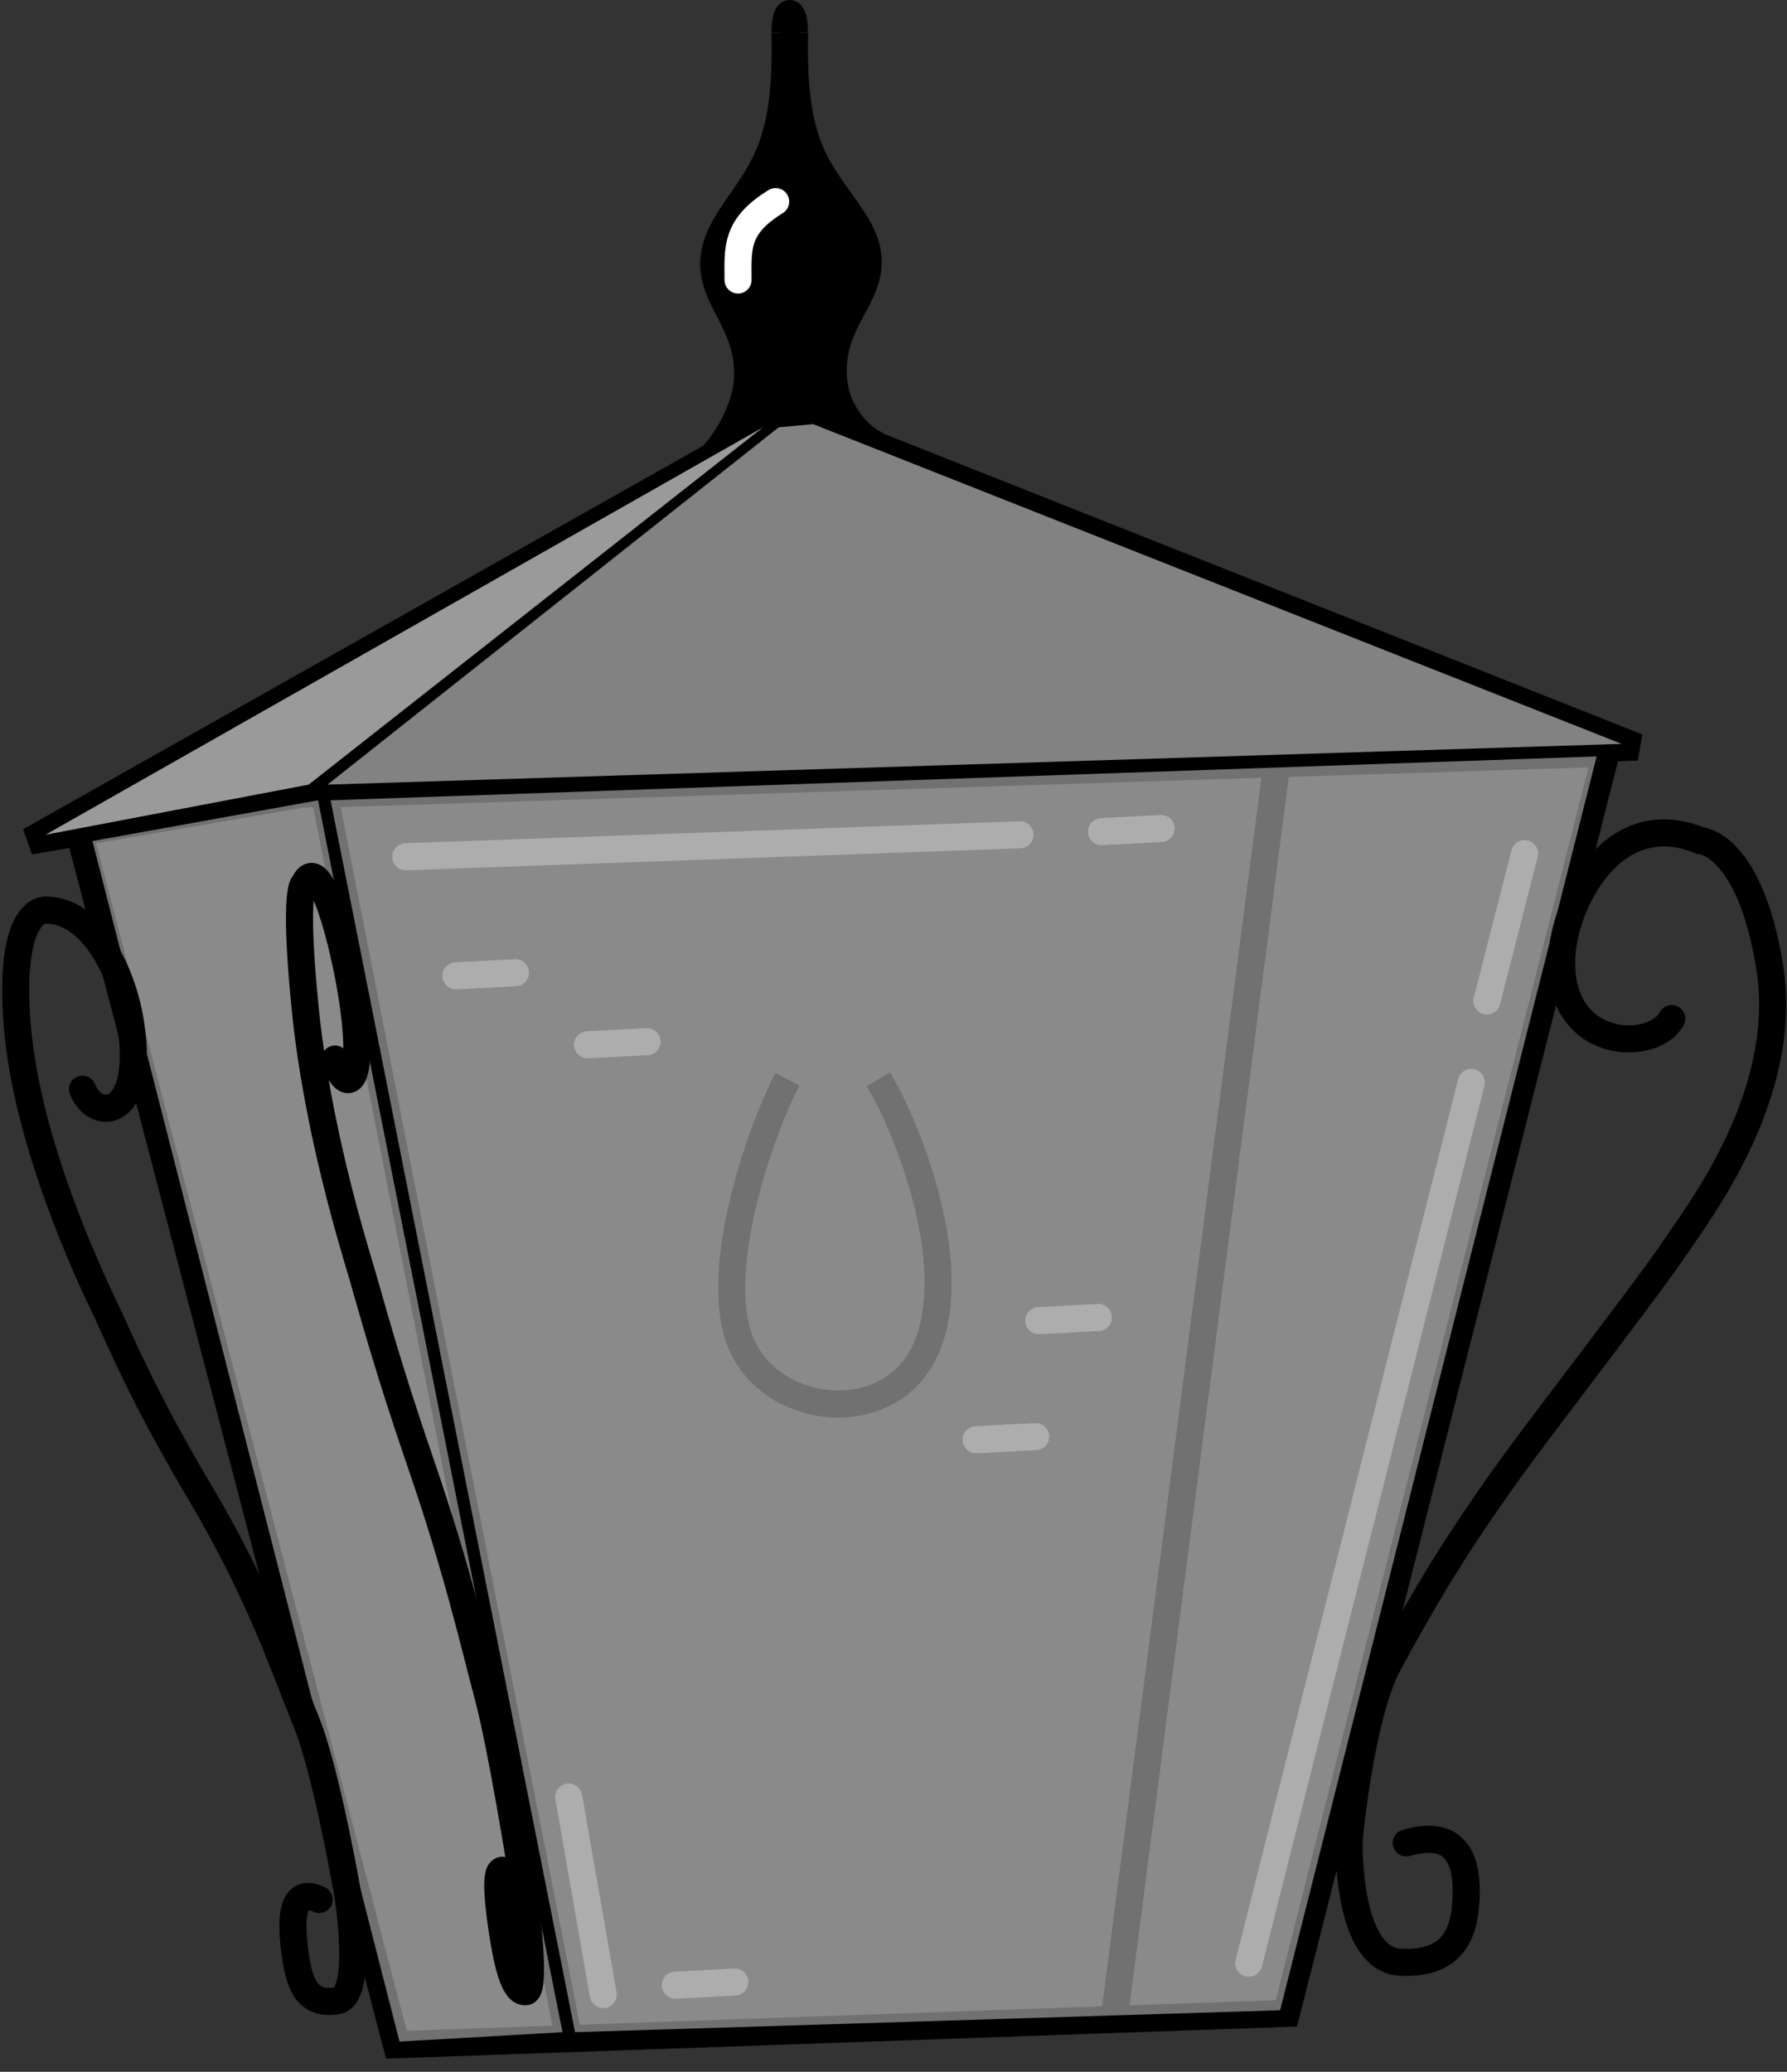 <svg width="132" height="153" viewBox="0 0 132 153" fill="none" xmlns="http://www.w3.org/2000/svg">
<rect x="0" y="0" width="132" height="153" fill="#333333" stroke="none"/>
<path d="M58.447 30.398L2.197 62.111L22.336 58.639M58.447 30.398L120.947 55.167L22.336 58.639M58.447 30.398L22.336 58.639" stroke="black" stroke-width="2"/>
<path d="M5.901 61.648L29.28 151L42.012 150.552M42.012 150.552L95.021 148.685L118.632 55.63L23.956 58.639L42.012 150.552Z" stroke="black" stroke-width="2"/>
<path d="M58.172 79.704C56.32 83.176 52.848 92.898 54.468 98.454C56.284 104.68 66.095 105.881 68.588 99.148C70.903 92.898 66.968 83.176 64.885 79.704" stroke="black" stroke-width="2"/>
<path d="M82.29 149.148L94.327 56.324" stroke="black" stroke-width="2"/>
<path d="M23.493 59.102L41.549 150.074L29.512 150.768L6.827 62.111L23.493 59.102Z" fill="#E2E2E2" fill-opacity="0.5"/>
<path d="M117.938 55.861L94.558 148.454L42.475 150.074L24.419 59.102L117.938 55.861Z" fill="#E2E2E2" fill-opacity="0.5"/>
<path d="M123.488 75.223C122.132 77.76 115.023 77.597 115.365 70.64C115.558 66.698 119.11 59.433 125.597 62.076C125.597 62.076 129.244 62.255 130.719 71.394C132.194 80.533 125.811 89.053 124.15 91.528C122.49 94.004 119.79 97.528 113.644 105.658C107.499 113.788 104.719 118.935 102.607 122.783C100.494 126.631 99.654 135.889 99.654 135.889C99.654 135.889 99.413 144.71 103.444 144.908C107.474 145.106 108.175 142.584 108.289 140.265C108.403 137.945 107.975 134.902 103.876 136.096" stroke="black" stroke-width="2" stroke-linecap="round"/>
<path d="M6.093 80.442C7.096 82.921 10.696 82.571 9.666 75.682C9.082 71.778 6.827 67.204 3.355 67.204C3.355 67.204 0.577 66.972 1.271 75.682C1.966 84.391 6.612 94.215 7.762 96.626C8.913 99.036 10.496 103.025 14.851 110.356C19.206 117.687 21.03 123.283 22.58 127.043C24.129 130.802 25.696 139.958 25.696 139.958C25.696 139.958 26.91 147.456 24.882 147.759C22.854 148.063 22.181 146.823 21.837 144.527C21.494 142.23 21.337 139.202 23.571 140.276" stroke="black" stroke-width="2" stroke-linecap="round"/>
<path d="M24.745 78.209C25.406 80.726 27.055 80.667 26.038 73.815C25.461 69.932 23.647 62.731 22.478 65.24C22.478 65.24 21.645 65.363 22.529 74.336C23.413 83.309 26.062 91.787 26.786 94.247C27.51 96.707 28.559 100.753 31.16 108.304C33.76 115.855 35.047 121.5 36.062 125.318C37.077 129.136 38.522 138.259 38.522 138.259C38.522 138.259 39.767 146.945 38.846 147.082C37.925 147.218 37.42 144.725 37.081 142.441C36.742 140.157 36.432 137.169 37.557 138.402" stroke="black" stroke-width="2" stroke-linecap="round"/>
<path d="M51.503 34.565C52.737 34.025 55.021 30.861 55.206 28.083C55.561 22.759 50.577 21.37 53.818 16.278C56.109 12.677 58.216 11.185 57.984 2.389" stroke="black" stroke-width="2"/>
<path d="M64.928 32.944C63.655 32.408 61.754 30.653 61.563 27.896C61.196 22.611 66.34 21.232 62.996 16.176C60.631 12.602 58.458 11.121 58.697 2.389" stroke="black" stroke-width="2"/>
<path d="M58.678 2.389C58.678 0.537 57.984 0.537 57.984 2.389" stroke="black" stroke-width="2"/>
<path d="M58.216 4.241L58.91 7.713L60.762 12.806L63.077 15.352L64.234 18.824L63.771 21.833L62.151 24.611L61.456 28.315L63.077 32.019L58.679 31.555L53.818 32.481L55.669 28.315L54.975 24.611L53.355 22.065L53.024 18.824L54.049 15.352L55.901 12.806L57.753 7.713L58.216 4.241Z" fill="black"/>
<path d="M56.364 31.555L22.799 57.944L3.354 61.648L56.364 31.555Z" fill="#9A9A9A"/>
<path d="M57.521 31.555L60.067 31.324L119.79 54.935L24.188 57.944L57.521 31.555Z" fill="#828282"/>
<path d="M57.294 14.889C54.285 16.741 54.516 18.361 54.516 20.676" stroke="white" stroke-width="2" stroke-linecap="round"/>
<path d="M108.679 79.935L92.243 144.982" stroke="#D1D1D1" stroke-opacity="0.5" stroke-width="2" stroke-linecap="round"/>
<path d="M112.614 63.037L109.836 73.917" stroke="#D1D1D1" stroke-opacity="0.5" stroke-width="2" stroke-linecap="round"/>
<path d="M42.012 132.713L44.558 147.296" stroke="#D1D1D1" stroke-opacity="0.5" stroke-width="2" stroke-linecap="round"/>
<path d="M75.345 61.648L29.975 63.269" stroke="#D1D1D1" stroke-opacity="0.5" stroke-width="2" stroke-linecap="round"/>
<path d="M38.077 71.833L33.679 72.065" stroke="#D1D1D1" stroke-opacity="0.5" stroke-width="2" stroke-linecap="round"/>
<path d="M76.503 106.093L72.105 106.324" stroke="#D1D1D1" stroke-opacity="0.5" stroke-width="2" stroke-linecap="round"/>
<path d="M81.132 97.296L76.734 97.528" stroke="#D1D1D1" stroke-opacity="0.5" stroke-width="2" stroke-linecap="round"/>
<path d="M85.762 61.185L81.364 61.417" stroke="#D1D1D1" stroke-opacity="0.5" stroke-width="2" stroke-linecap="round"/>
<path d="M54.28 146.37L49.882 146.602" stroke="#D1D1D1" stroke-opacity="0.5" stroke-width="2" stroke-linecap="round"/>
<path d="M47.799 76.926L43.401 77.157" stroke="#D1D1D1" stroke-opacity="0.5" stroke-width="2" stroke-linecap="round"/>
</svg>

